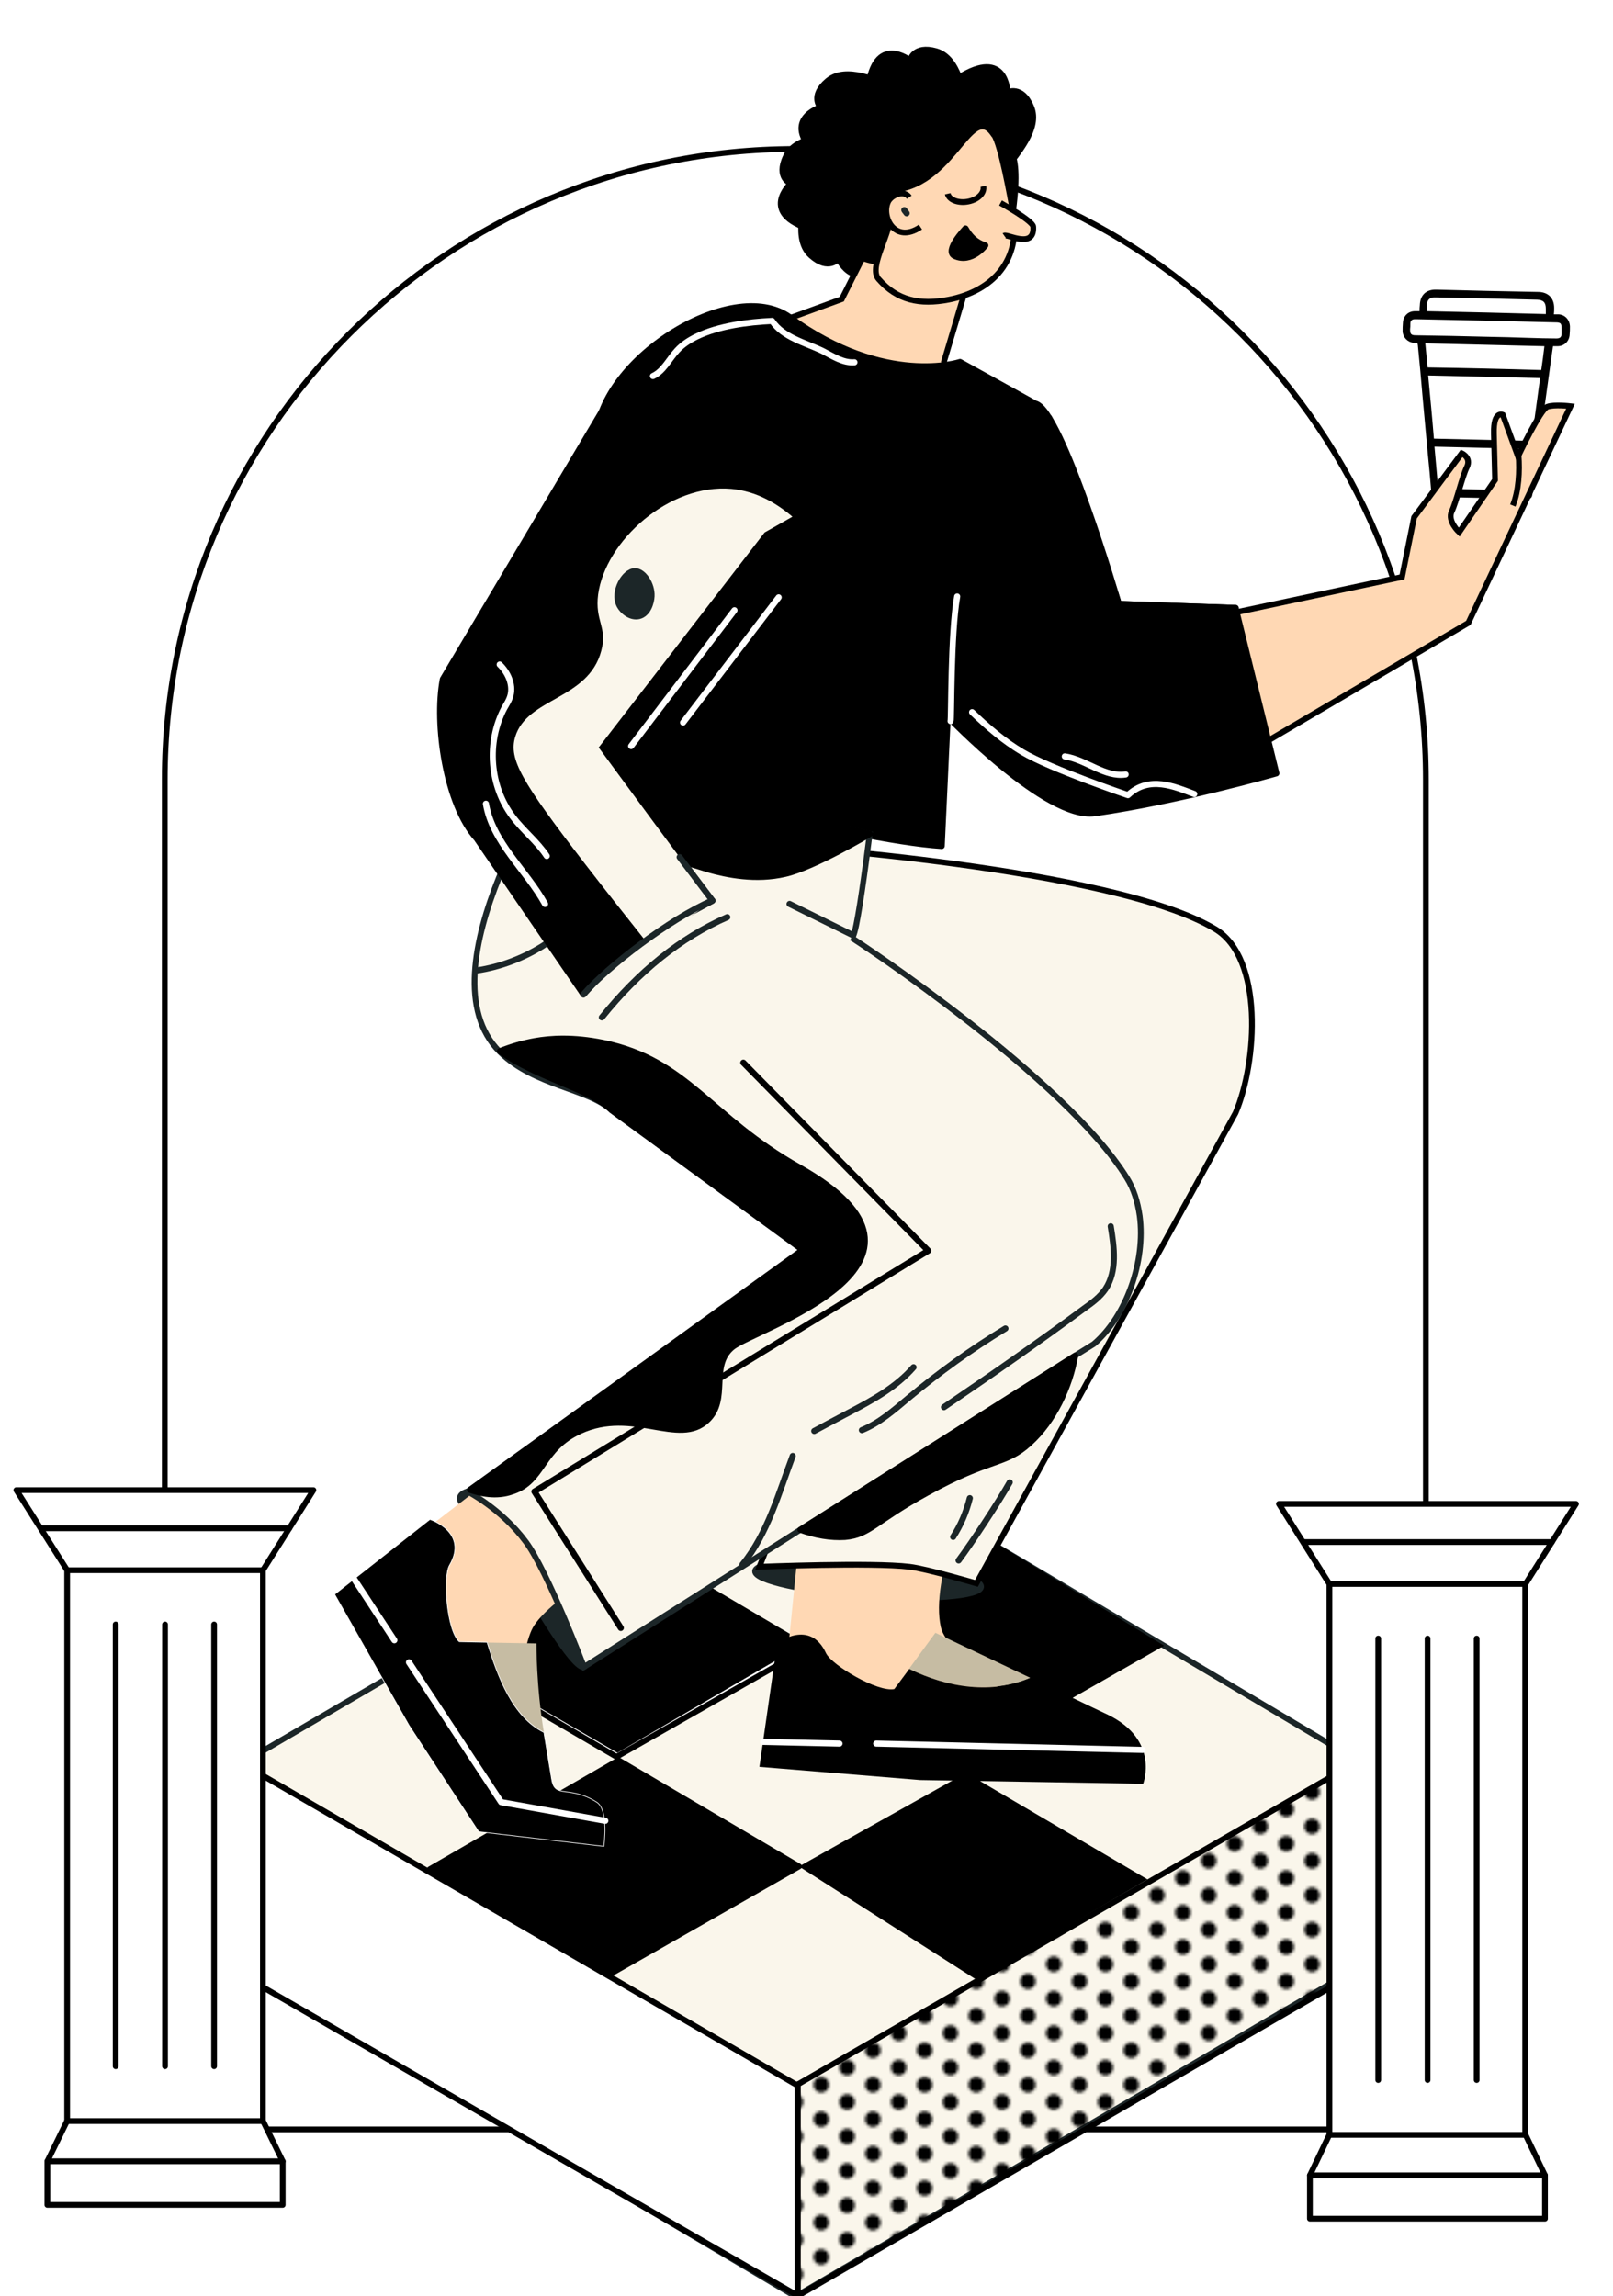 <?xml version="1.0" encoding="utf-8"?>
<!-- Generator: Adobe Illustrator 26.3.1, SVG Export Plug-In . SVG Version: 6.00 Build 0)  -->
<svg version="1.1" id="Layer_1" xmlns="http://www.w3.org/2000/svg" xmlns:xlink="http://www.w3.org/1999/xlink" x="0px" y="0px"
	 viewBox="0 0 562 799.9" style="enable-background:new 0 0 562 799.9;" xml:space="preserve">
<style type="text/css">
	.st0{fill:none;}
	
		.st1{fill-rule:evenodd;clip-rule:evenodd;fill:#FAF6EB;stroke:#1C2628;stroke-width:2.13;stroke-linecap:round;stroke-linejoin:round;}
	
		.st2{fill-rule:evenodd;clip-rule:evenodd;fill:#F45B49;stroke:#1C2628;stroke-width:2.13;stroke-linecap:round;stroke-linejoin:round;}
	
		.st3{fill-rule:evenodd;clip-rule:evenodd;fill:#1C2628;stroke:#1C2628;stroke-width:2.13;stroke-linecap:round;stroke-linejoin:round;}
	.st4{fill:none;stroke:#FAF6EB;stroke-width:2.13;stroke-linecap:round;stroke-linejoin:round;}
	.st5{fill:none;stroke:#1C2628;stroke-width:2.13;stroke-linecap:round;stroke-linejoin:round;}
	.st6{fill:none;stroke:#FFFFFF;stroke-width:2.13;stroke-linecap:round;stroke-linejoin:round;}
	
		.st7{fill-rule:evenodd;clip-rule:evenodd;fill:#F3A140;stroke:#1C2628;stroke-width:2.13;stroke-linecap:round;stroke-linejoin:round;}
	.st8{fill-rule:evenodd;clip-rule:evenodd;fill:#FAF6EB;}
	.st9{fill-rule:evenodd;clip-rule:evenodd;fill:#F3A13B;}
	.st10{fill:#F45B49;}
	.st11{clip-path:url(#SVGID_00000090258545053657835090000011958653917212886937_);}
	.st12{fill:#F45B49;stroke:#1C2628;stroke-width:2.13;stroke-linecap:round;stroke-linejoin:round;}
	.st13{clip-path:url(#SVGID_00000180336682580877427610000012658470935796700076_);}
	.st14{fill:#1C2628;stroke:#1C2628;stroke-width:2.13;stroke-linecap:round;stroke-linejoin:round;}
	.st15{fill:none;stroke:#FFFDFD;stroke-width:2.13;stroke-linecap:round;stroke-linejoin:round;}
	.st16{clip-path:url(#SVGID_00000004515285966683888890000010678179478591683724_);}
	.st17{clip-path:url(#SVGID_00000111187444793916062090000000960180536742076327_);}
	.st18{fill-rule:evenodd;clip-rule:evenodd;fill:#FFD8B4;stroke:#1C2628;stroke-width:2;stroke-miterlimit:10;}
	.st19{fill:#FFD8B4;stroke:#1C2628;stroke-width:2;stroke-miterlimit:10;}
	
		.st20{fill-rule:evenodd;clip-rule:evenodd;fill:#1C2628;stroke:#1C2628;stroke-width:2.13;stroke-linecap:round;stroke-linejoin:round;stroke-miterlimit:4;}
	.st21{fill:#FAF6EB;stroke:#1C2628;stroke-width:2.13;stroke-linecap:round;stroke-linejoin:round;}
	.st22{fill-rule:evenodd;clip-rule:evenodd;fill:#FFD8B4;}
	.st23{fill-rule:evenodd;clip-rule:evenodd;fill:#C6BCA3;}
	.st24{fill-rule:evenodd;clip-rule:evenodd;fill:#FAF6EB;stroke:#1C2628;stroke-width:2;stroke-miterlimit:10;}
	.st25{fill:#FAF6EB;stroke:#1C2628;stroke-width:2;stroke-miterlimit:10;}
	.st26{fill:none;stroke:#000000;stroke-width:2;stroke-miterlimit:10;}
	.st27{fill:#FFFFFF;stroke:#000000;stroke-width:2;stroke-linecap:round;stroke-linejoin:round;stroke-miterlimit:10;}
	.st28{fill-rule:evenodd;clip-rule:evenodd;fill:#FAF6EB;stroke:#000000;stroke-width:2;stroke-miterlimit:10;}
	
		.st29{fill:url(#SVGID_00000145742681422835062070000001957467511732885434_);stroke:#000000;stroke-width:2;stroke-linecap:round;stroke-linejoin:round;stroke-miterlimit:10;}
	.st30{fill-rule:evenodd;clip-rule:evenodd;stroke:#000000;stroke-width:2.13;stroke-linecap:round;stroke-linejoin:round;}
	.st31{fill-rule:evenodd;clip-rule:evenodd;fill:#FFD8B4;stroke:#000000;stroke-width:2;stroke-miterlimit:10;}
	.st32{fill:#FFD8B4;stroke:#000000;stroke-width:2;stroke-miterlimit:10;}
	.st33{fill-rule:evenodd;clip-rule:evenodd;}
	.st34{fill-rule:evenodd;clip-rule:evenodd;stroke:#FFFFFF;stroke-width:0.25;stroke-miterlimit:10;}
	.st35{fill:none;stroke:#000000;stroke-width:2.13;stroke-linecap:round;stroke-linejoin:round;}
	
		.st36{fill:url(#SVGID_00000044900126030087117210000011863209161941512844_);stroke:#000000;stroke-width:2;stroke-linecap:round;stroke-linejoin:round;stroke-miterlimit:10;}
</style>
<pattern  x="-4119.8" y="866.7" width="18" height="12" patternUnits="userSpaceOnUse" id="New_Pattern" viewBox="2.7 -14.7 18 12" style="overflow:visible;">
	<g>
		<rect x="2.7" y="-14.7" class="st0" width="18" height="12"/>
		<circle cx="20.7" cy="-2.7" r="2.7"/>
		<circle cx="2.7" cy="-2.7" r="2.7"/>
		<circle cx="20.7" cy="-14.7" r="2.7"/>
		<circle cx="11.7" cy="-8.7" r="2.7"/>
		<circle cx="2.7" cy="-14.7" r="2.7"/>
	</g>
</pattern>
<path class="st26" d="M366.7,741.8H187.6c-71.9,0-130.2-58.3-130.2-130.2v-340c0-121.3,98.4-219.7,219.7-219.7h0
	c121.3,0,219.7,98.4,219.7,219.7v340C496.9,683.5,438.6,741.8,366.7,741.8z"/>
<rect x="72.4" y="627.3" class="st27" width="439.4" height="114.5"/>
<g>
	<path class="st25" d="M86.7,614c-0.5-0.3-1,0.1-1,0.6v71.6c0,0.2,0.1,0.5,0.3,0.6l190.8,113c0.2,0.1,0.5,0.1,0.7,0l193.6-113.2l0,0
		v-74c0-0.2-0.1-0.5-0.3-0.6L280.9,499.3l0,0L85.7,613.4"/>
	
		<pattern  id="SVGID_00000044863282797184827170000002674548207765193875_" xlink:href="#New_Pattern" patternTransform="matrix(1 0 0 1 -265.089 117.54)">
	</pattern>
	
		<path style="fill:url(#SVGID_00000044863282797184827170000002674548207765193875_);stroke:#000000;stroke-width:2;stroke-linecap:round;stroke-linejoin:round;stroke-miterlimit:10;" d="
		M278,726.1l193-111.3V688L278,799.8C278,799.8,277.8,726.3,278,726.1z"/>
	<line class="st27" x1="278" y1="726.1" x2="278" y2="799.8"/>
	<polygon points="399.8,654.7 340.1,689.6 278.4,650.2 336.6,617.6 	"/>
	<polygon points="405.6,573.3 335.6,613.2 275.6,574.9 343.2,535.2 	"/>
	<polygon class="st27" points="214.8,612 280.7,574.5 217.8,537.4 152.1,575.4 	"/>
	<polygon points="280.7,572.4 215.1,610.6 151.1,573.5 217.6,535.2 	"/>
	<polygon class="st27" points="212.4,687.8 278.4,650.2 215.5,613.2 149.7,651.2 	"/>
	<path class="st27" d="M84.9,688.4l193,111.3v-73.2l-193-111.8C84.9,614.8,84.7,688.3,84.9,688.4z"/>
	<polygon points="277.9,650.3 212.3,688.6 148.3,651.5 214.8,613.2 	"/>
</g>
<path d="M493.9,119.5c-0.5,0-1-0.1-1.4-0.1c-2.1-0.2-3.7-1.9-3.8-4c0-1,0-1.9,0.1-2.9c0.1-2.4,1.8-4.1,4.2-4.1c0.5,0,0.9,0,1.6,0
	c0-0.8,0-1.4,0.1-2.1c0.1-3.5,2.2-5.5,5.7-5.4c11.9,0.3,23.8,0.6,35.7,0.8c3.4,0.1,5.4,2.2,5.4,5.6c0,0.7,0,1.4-0.1,2.2
	c0.6,0,1.1,0,1.6,0c2.3,0.1,3.9,1.9,4,4.2c0,0.9,0,1.9-0.1,2.8c-0.1,2.4-1.9,4.1-4.2,4.1c-0.5,0-1,0-1.6,0c-0.2,1.4-0.4,2.8-0.6,4.1
	c-1.5,10.9-3,21.7-4.5,32.6c-0.7,5-1.4,10-2.1,15c-0.2,1.1-0.6,1.5-1.7,1.5c-10.6-0.2-21.2-0.5-31.8-0.7c-1.2,0-1.6-0.4-1.7-1.6
	c-0.4-4.7-0.8-9.5-1.3-14.2c-0.6-6.6-1.2-13.1-1.8-19.7c-0.5-5.8-1-11.6-1.6-17.4C493.9,119.8,493.9,119.7,493.9,119.5z
	 M499.6,152.8c11.4,0.3,22.7,0.5,34,0.8c1-7.3,2-14.6,3-21.9c-13.1-0.3-26-0.6-39-0.9C498.3,138.1,499,145.4,499.6,152.8z
	 M533.2,156.4c-11.2-0.3-22.3-0.5-33.4-0.8c0.4,4.9,0.9,9.7,1.3,14.6c10.1,0.2,20.1,0.5,30.1,0.7C531.9,166,532.6,161.2,533.2,156.4
	z M537,128.9c0.4-2.8,0.8-5.6,1.1-8.3c-13.9-0.3-27.7-0.7-41.5-1c0.3,2.8,0.5,5.6,0.8,8.4C510.7,128.2,523.8,128.5,537,128.9z
	 M517.7,117.3c5,0.1,10,0.2,15,0.4c3.2,0.1,6.4,0.2,9.6,0.2c1.3,0,1.8-0.5,1.8-1.8c0-0.5,0-1,0-1.5c0-2-0.3-2.3-2.2-2.3
	c-16.1-0.4-32.1-0.8-48.2-1.1c-0.3,0-0.5,0-0.8,0c-0.9,0-1.5,0.5-1.5,1.5c0,0.7,0,1.3-0.1,2c0,1.7,0.4,2.1,2,2.1
	C501.5,116.9,509.6,117.1,517.7,117.3z M497.2,108.4c13.8,0.3,27.5,0.6,41.4,1c0-0.6,0-1.2,0-1.8c0-2.2-0.8-3.1-3-3.2
	c-11.8-0.3-23.5-0.6-35.3-0.8c-0.2,0-0.4,0-0.7,0c-1.3,0-2.2,0.8-2.4,2.1C497.2,106.5,497.2,107.4,497.2,108.4z"/>
<path class="st30" d="M346.1,60.3c1-0.8,4.4-1.4,5.1-2.4c2.7-4.1,11.3-13.1,8-20.7c-3.2-7.6-8.2-5-8.2-5s-0.2-15.7-17-5.1
	c-2,1.3-2.6-1.2-3.8,1c-0.9,1.6-1.7,3.5-2.4,5.1"/>
<path class="st30" d="M284.8,62.6c-0.6,1.2-3.5,3.1-3.6,4.2c-0.8,4.9-4.8,16.7,1.4,22.2c6.1,5.5,9.5,1.1,9.5,1.1s6.7,14.2,17.6-2.4
	c1.2-2,2.8,0,3.1-2.5c0.2-1.9,0.1-3.8,0-5.7"/>
<path class="st31" d="M255.9,144.7c11.1-19.5,19.6-34,19.6-34l17.8-6.5l10.5-20.8l36,9.8l-4,9.7l-6.9,23.1c0,0,4.9,20.2-2.3,19.7
	c-0.8,0-2.2,5.9-4.1,15.7C300.8,158.9,275,155.3,255.9,144.7z"/>
<path class="st30" d="M352.9,73.5c3.4-25.4-3.7-21.2-4.9-28.2c-2.4-14-6.4-18.8-32-17.8c-4.5,0.2-9.8,0.3-14,2.2
	c-18.9,9-19,23.8-19,23.8S272.3,87.6,310.5,92c38.2,4.3,0.2-0.6,20.8-5.1C351.8,82.4,352.9,73.5,352.9,73.5z"/>
<path class="st31" d="M310.1,74.3c-1.1-6,9.7-21.7,11.6-26.9c3.4-9.4-13.1-5.9-3-7.8c11.3-2,21.3-2.2,27.6,7.3
	c2.5,3.7,5.7,21.9,6.6,26.7c3.1,16.9-6.9,27.8-22.4,30.8c-10,1.9-17.9,0.3-24.4-7.2C302.3,92.9,311.1,80.4,310.1,74.3z"/>
<path class="st31" d="M342.6,64.9c0.5,2.2-1.7,4.6-5.2,5.3c-3.4,0.7-6.7-0.5-7.2-2.7"/>
<path class="st31" d="M316.8,68.7c-1.9-2.8-6.6-0.6-7.5,1.9c-2.1,5.2,2.6,14.4,11.4,8.5"/>
<path class="st5" d="M315.9,74.3c0,0-1-1.3-0.8-1.1"/>
<path class="st30" d="M336.4,79.6c1.5,2.6,3.4,4.8,6.9,5.9c0,0-4.7,6.3-10.6,3.7C328.8,87.5,336.4,79.6,336.4,79.6z"/>
<path class="st31" d="M348.6,70.7c0,0,11.4,6.3,11.4,8.3c0.5,7.9-9.1,2.4-10.1,3.1"/>
<path class="st30" d="M339.8,34.1l6.5,12.8c-8.6-12.9-14.6,21.5-39.5,19.2c-0.7,0-14.4,2.2-14.1,1.3c0.2-1.1,2.2-0.7,3.1-1.5
	c2-1.8,2.8-3.8,3.5-6.3c0.9-3-1.3-9.7,1.6-11.9c4.6-3.5,11.9-16.3,16.8-15.4L339.8,34.1z"/>
<path class="st30" d="M314.3,34.1c-1.1-0.8-2.6-3.9-3.7-4.2c-4.8-1.4-15.8-7.1-22.2-1.7c-6.3,5.3-2.5,9.2-2.5,9.2s-14.9,4.6,0,17.8
	c1.8,1.5-0.4,2.8,2,3.4c1.8,0.4,3.8,0.6,5.7,0.8"/>
<path class="st30" d="M335.7,42.7c0-1.3,1.7-4.3,1.4-5.4c-1.5-4.7-3-17.1-10.9-19.4s-9.1,3.2-9.1,3.2s-12.3-9.8-14.7,10
	c-0.3,2.3-2.5,1.3-1.7,3.6c0.7,1.8,1.6,3.4,2.5,5.2"/>
<path class="st30" d="M299.8,48.9c-1.3-0.2-3.9-2.4-5-2.2c-4.9,0.7-17.3,0.3-20.9,7.8s1.7,9.4,1.7,9.4S264,74.4,282.9,80
	c2.3,0.7,0.9,2.7,3.2,2.3c1.8-0.4,3.6-1,5.4-1.6"/>
<g>
	<path class="st31" d="M511.6,217l35.6-75.5c0,0-5.7-0.7-8.1,0.2c-2.4,0.9-10.2,17.3-10.2,17.3l-5.3-14.5c0,0-3.3-1.6-3.1,6.5
		c0.2,8.1,0.4,16.2,0.4,16.2l-12.5,18.2c0,0-4.2-3.9-2.6-7.2c1.6-3.3,3.7-12.3,5.3-15.5c1.6-3.3-1.8-4.8-1.8-4.8l-16.6,22.3
		l-4.2,20.8l-105.8,22.5l27,53.4L511.6,217z"/>
	<path class="st32" d="M527.1,176.1c2.1-5.2,2.4-11.9,2-17.5"/>
</g>
<path class="st30" d="M190.7,269.9c31.7,0.6,104.2,22.6,137.4,24.8l2.1-45.1c0,0,34.4,36.1,51.2,33.7c29.5-4.2,63.3-13.9,63.3-13.9
	l-7.1-28.8l-7.1-28.8l-40.7-1.4c0,0-19.8-67.8-29.1-69.8l-26.2-14.5c0,0-26,8.7-59.2-15.5c-20.4-14.9-68,15.5-67.5,43.1
	C208.6,183.4,190.8,238.7,190.7,269.9z"/>
<ellipse transform="matrix(6.934335e-02 -0.998 0.998 6.934335e-02 -267.605 813.599)" class="st20" cx="302.3" cy="550.2" rx="5.9" ry="39.4"/>
<path class="st3" d="M162.9,519.6c3.1-1,16.1,3,26.4,20.8c10.3,17.7,17.1,38.6,14.3,40.2c-2.8,1.6-14.2-16.6-24.5-34.4
	C168.8,528.5,154.3,522.5,162.9,519.6z"/>
<path class="st21" d="M230.2,365.8c6.8-9.2,7.3-17.8,6.1-24.3c-0.9-4.3-1.4-31-2.5-33l-16.8,5.3"/>
<path class="st22" d="M327.8,566.8c-7.3-33,50.5-125.2,50.5-125.2l-94.1,37.2l-10.4,103.8l39.6,20.2l44.5-8
	C357.8,594.8,329.9,576.7,327.8,566.8z"/>
<path class="st28" d="M183.4,335.2c-14.4-15.5,8-56.1,8-56.1s79.6,15.6,79.2,15.5c-1.1-0.2,117.3,7.6,152.9,29.1
	c16.7,10.1,14.6,46.1,7,64l-90.3,163.9c0,0-17.3-5.1-23.3-5.8c-13-1.6-52.3,0-52.3,0L319.9,405l-94.7-26
	C209,374.1,194.9,347.7,183.4,335.2z"/>
<path class="st23" d="M316.7,581.4l9.2-12.6c0,0,16.5,7.8,33.1,15.7C345.6,590.2,330.3,588,316.7,581.4z"/>
<path class="st33" d="M270.8,572.4c0,0,11.4-8.6,17,3.5c2,4.2,18,13.7,23.8,12.5l5.2-7c13.5,6.6,28.9,8.9,42.3,3.1
	c10.2,4.8,20.4,9.8,26.8,12.8c18.3,8.8,12.4,24.1,12.4,24.1l-77.7-1.3l-56-4.6L270.8,572.4z"/>
<line class="st5" x1="213" y1="325.7" x2="232.5" y2="319.1"/>
<path class="st22" d="M186.2,566.1c13.2-19.4,81.4-46.5,81.4-46.5l-55.8-35.7l-68.3,52.6l4.9,38.2l32,32
	C180.3,606.8,180.4,574.6,186.2,566.1z"/>
<path class="st24" d="M213.2,386.9l66.6,48.7L163.7,519l-0.8,0.6c0,0,11.7,5.9,20.3,17.5c7.5,10,20.3,43.6,20.3,43.6l75.2-47.7
	l95.8-60.7l6.6-4.1c11.3-9.6,18.1-28.8,16-44.6c-0.7-4.9-2.1-9.5-4.5-13.3C371,375.5,299,328,296.7,326.7c0.6,0.2,1.4-2.9,2.2-7.5
	c1.9-10.6,4.1-28.7,4.1-28.7L194.8,266c0,0-48.9,72.2-20.7,100.4C186.2,378.4,205.2,379.2,213.2,386.9z"/>
<path class="st30" d="M163.8,519c6.4,2.2,11.2,1.8,14.8,0.5c10.8-3.6,9.8-14.7,23.4-21c18.6-8.6,34.6,5.6,44.4-3.8
	c7.7-7.3,0.7-18.8,8.7-25.4c7.9-6.5,83-29,23.4-62.6c-31.5-17.7-38.8-37.3-68.4-43.4c-10.4-2.1-18.2-1.6-23.8-0.6
	c-4.4,0.8-8.4,2-12.1,3.5c13.8,9.7,31,12.9,38.9,20.5l66.6,48.7L163.8,519z"/>
<path class="st5" d="M165.9,338.1c17.5-2.5,32-13.4,33.8-18.9c1.2-3.7,12.9-24.6,12.7-26.5l-17.4-2.5"/>
<path class="st23" d="M169.7,572.2l17.2,0.3c0,0-0.1,14.8,2.6,31C178.7,598.2,173.6,584.5,169.7,572.2z"/>
<path class="st34" d="M149.8,529.3c0,0,13.6,4.4,6.8,16c-2.3,4-1,22.6,3.4,26.6l9.7,0.2c3.8,12.3,9,26.1,19.8,31.4
	c0.9,5.4,1.8,11,2.7,16.3c1.1,7,6,1.9,15.7,8c4.3,2.7,2.5,15.4,2.5,15.4l-43.6-5.1l-24.3-37.1l-11.6-20.4l-14.3-25.2L149.8,529.3z"
	/>
<path class="st30" d="M199.2,266l103.9,24.5c0,0-19.4,11.6-29.5,13.9c-10.3,2.4-20.3,0.3-26.7-1.5c-6.5-2-31.5-10.6-43.1-1.9
	c-20.3,5.8-17.5-14.5-17.5-14.5L199.2,266z"/>
<path class="st5" d="M276.2,507.2c-4.9,13-8.7,27-17.5,37.8"/>
<line class="st5" x1="180.5" y1="294.5" x2="200.9" y2="297.5"/>
<line class="st5" x1="275.1" y1="314.9" x2="297.2" y2="325.8"/>
<polyline class="st35" points="259,370.2 323.4,435.7 186.2,519.6 216.3,567.1 "/>
<line class="st35" x1="339.7" y1="199.9" x2="330.1" y2="249.5"/>
<path class="st30" d="M166.1,292.1l37.2,54.3c0,0,11.3-12.5,15.8-15.8c1.3-1,3.2-2.1,5.3-3.5c9.1-5.6,23.8-13.3,23.8-13.3
	c-8.4-10.8-39.6-53.4-39.6-53.4l57.8-74.9l9.7-5.5l4.4-2.5l-69.7-36l-56.5,95.1C151.3,252.3,155.4,280.3,166.1,292.1z"/>
<line class="st6" x1="292.5" y1="607.4" x2="265.9" y2="606.8"/>
<line class="st6" x1="398.1" y1="609.6" x2="305.3" y2="607.4"/>
<line class="st6" x1="137.4" y1="571.4" x2="123.4" y2="550.1"/>
<polyline class="st6" points="210.9,634.3 174.6,627.8 142.5,579.1 "/>
<path class="st8" d="M203.8,300.9c7.5,9.7,14.4,18.4,20.6,26.2c9.1-5.6,23.8-13.3,23.8-13.3c-8.4-10.8-39.6-53.4-39.6-53.4
	l57.8-74.9l9.7-5.5c-5.4-4.6-12.5-8.9-21.3-9.7c-21.7-1.9-43.9,18.2-46.4,36.8c-1.2,9.3,3.3,11.3,1.1,19.6
	c-4.5,17.1-25.9,16.3-30,30C177.2,264.5,181.6,272.1,203.8,300.9z"/>
<path class="st3" d="M222.7,214.6c3.1-0.8,4.2-4.7,4.3-6.9c0.2-4.2-2.9-8.8-5.8-8.7c-3.6,0-7.7,7.1-5.4,11.8
	C217,213.1,219.9,215.3,222.7,214.6z"/>
<path class="st30" d="M278.9,532.9c5.2,1.9,10.5,2.8,15.5,2.5c8.7-0.8,10.1-5.3,28.6-15.4c22.6-12.5,27-9.4,35.7-17.3
	c8.5-7.7,14-19.6,15.9-30.4L278.9,532.9z"/>
<polyline class="st5" points="236.8,298.6 248.2,313.7 234.3,321.3 "/>
<line class="st6" x1="255.9" y1="212.6" x2="219.9" y2="259.9"/>
<line class="st6" x1="271.3" y1="208.1" x2="238" y2="251.7"/>
<path class="st6" d="M333.5,207.8c-2.3,12.9-2,43-2.3,43.4"/>
<path class="st6" d="M174.1,231.5c2.8,2.7,4.7,6.8,3.8,10.6c-0.4,1.7-1.4,3.2-2.2,4.6c-6.3,11.9-5.1,27.3,3,37.9
	c3.6,4.8,8.5,8.6,11.8,13.6"/>
<path class="st6" d="M169.3,280c2.3,13.5,14,23,20.6,34.9"/>
<path class="st35" d="M365.5,145.5c11.5,24.8,24.3,64.9,24.3,64.9l40.7,1.4"/>
<path class="st6" d="M338.7,248.1c5.4,5.2,11.1,10.1,17.5,13.9c9.9,5.9,36.8,15,36.8,15c7.4-7,16.4-2.9,23.1-0.4"/>
<path class="st6" d="M392.2,269.8c-7.3,1.1-13.8-5.2-21.2-6.3"/>
<path class="st6" d="M297.7,126.2c-3.9,0.3-7.5-2.1-11-3.9c-6.2-3-13.8-4.7-17.7-10.5c-8.4,0.4-18.6,1.7-26.2,5.4
	c-2.5,1.2-5,2.8-6.9,4.9c-2.8,3-4.7,7.2-8.4,8.9"/>
<path class="st5" d="M387,427.2c1.2,7.3,2.3,15.6-1.8,21.8c-1.9,2.8-4.6,4.8-7.3,6.7c-16.1,11.9-32.5,23.3-49,34.5"/>
<path class="st5" d="M350.3,462.8c-11.9,7.2-23.2,15.4-33.9,24.3c-5,4.2-10,8.6-16.1,11.1"/>
<path class="st5" d="M318.3,476.3c-6,6.9-14.2,11.4-22.2,15.6c-4.2,2.2-8.3,4.4-12.4,6.6"/>
<path class="st5" d="M351.8,516.4c-3.9,6.9-13.1,20.9-17.8,27.2"/>
<path class="st5" d="M337.9,521.9c-1.2,4.8-3.1,9.3-5.8,13.5"/>
<path class="st1" d="M203.3,346.4c8.2-9.5,30-26.3,44.9-32.7"/>
<path class="st1" d="M209.7,354.4c12.8-15.9,27.3-27.7,43.7-34.9"/>
<g>
	<polyline class="st27" points="91.6,547 109.2,519.1 5.7,519.1 23.4,547 	"/>
	<polyline class="st27" points="23.4,738.8 16.5,752.9 16.5,768.1 98.5,768.1 98.5,752.9 91.6,738.8 	"/>
	<rect x="23.4" y="547" class="st27" width="68.2" height="191.9"/>
	<line class="st27" x1="98.5" y1="752.9" x2="16.5" y2="752.9"/>
	<line class="st27" x1="14.5" y1="532.4" x2="100.8" y2="532.4"/>
	<g>
		<line class="st27" x1="40.3" y1="565.9" x2="40.3" y2="719.8"/>
		<line class="st27" x1="57.5" y1="565.9" x2="57.5" y2="719.8"/>
		<line class="st27" x1="74.6" y1="565.9" x2="74.6" y2="719.8"/>
	</g>
</g>
<g>
	<polyline class="st27" points="531.5,551.8 549.1,523.9 445.6,523.9 463.2,551.8 	"/>
	<polyline class="st27" points="463.2,743.6 456.4,757.8 456.4,772.9 538.3,772.9 538.3,757.8 531.5,743.6 	"/>
	<rect x="463.2" y="551.8" class="st27" width="68.2" height="191.9"/>
	<line class="st27" x1="538.3" y1="757.8" x2="456.4" y2="757.8"/>
	<line class="st27" x1="454.4" y1="537.2" x2="540.7" y2="537.2"/>
	<g>
		<line class="st27" x1="480.2" y1="570.8" x2="480.2" y2="724.6"/>
		<line class="st27" x1="497.4" y1="570.8" x2="497.4" y2="724.6"/>
		<line class="st27" x1="514.5" y1="570.8" x2="514.5" y2="724.6"/>
	</g>
</g>
</svg>
